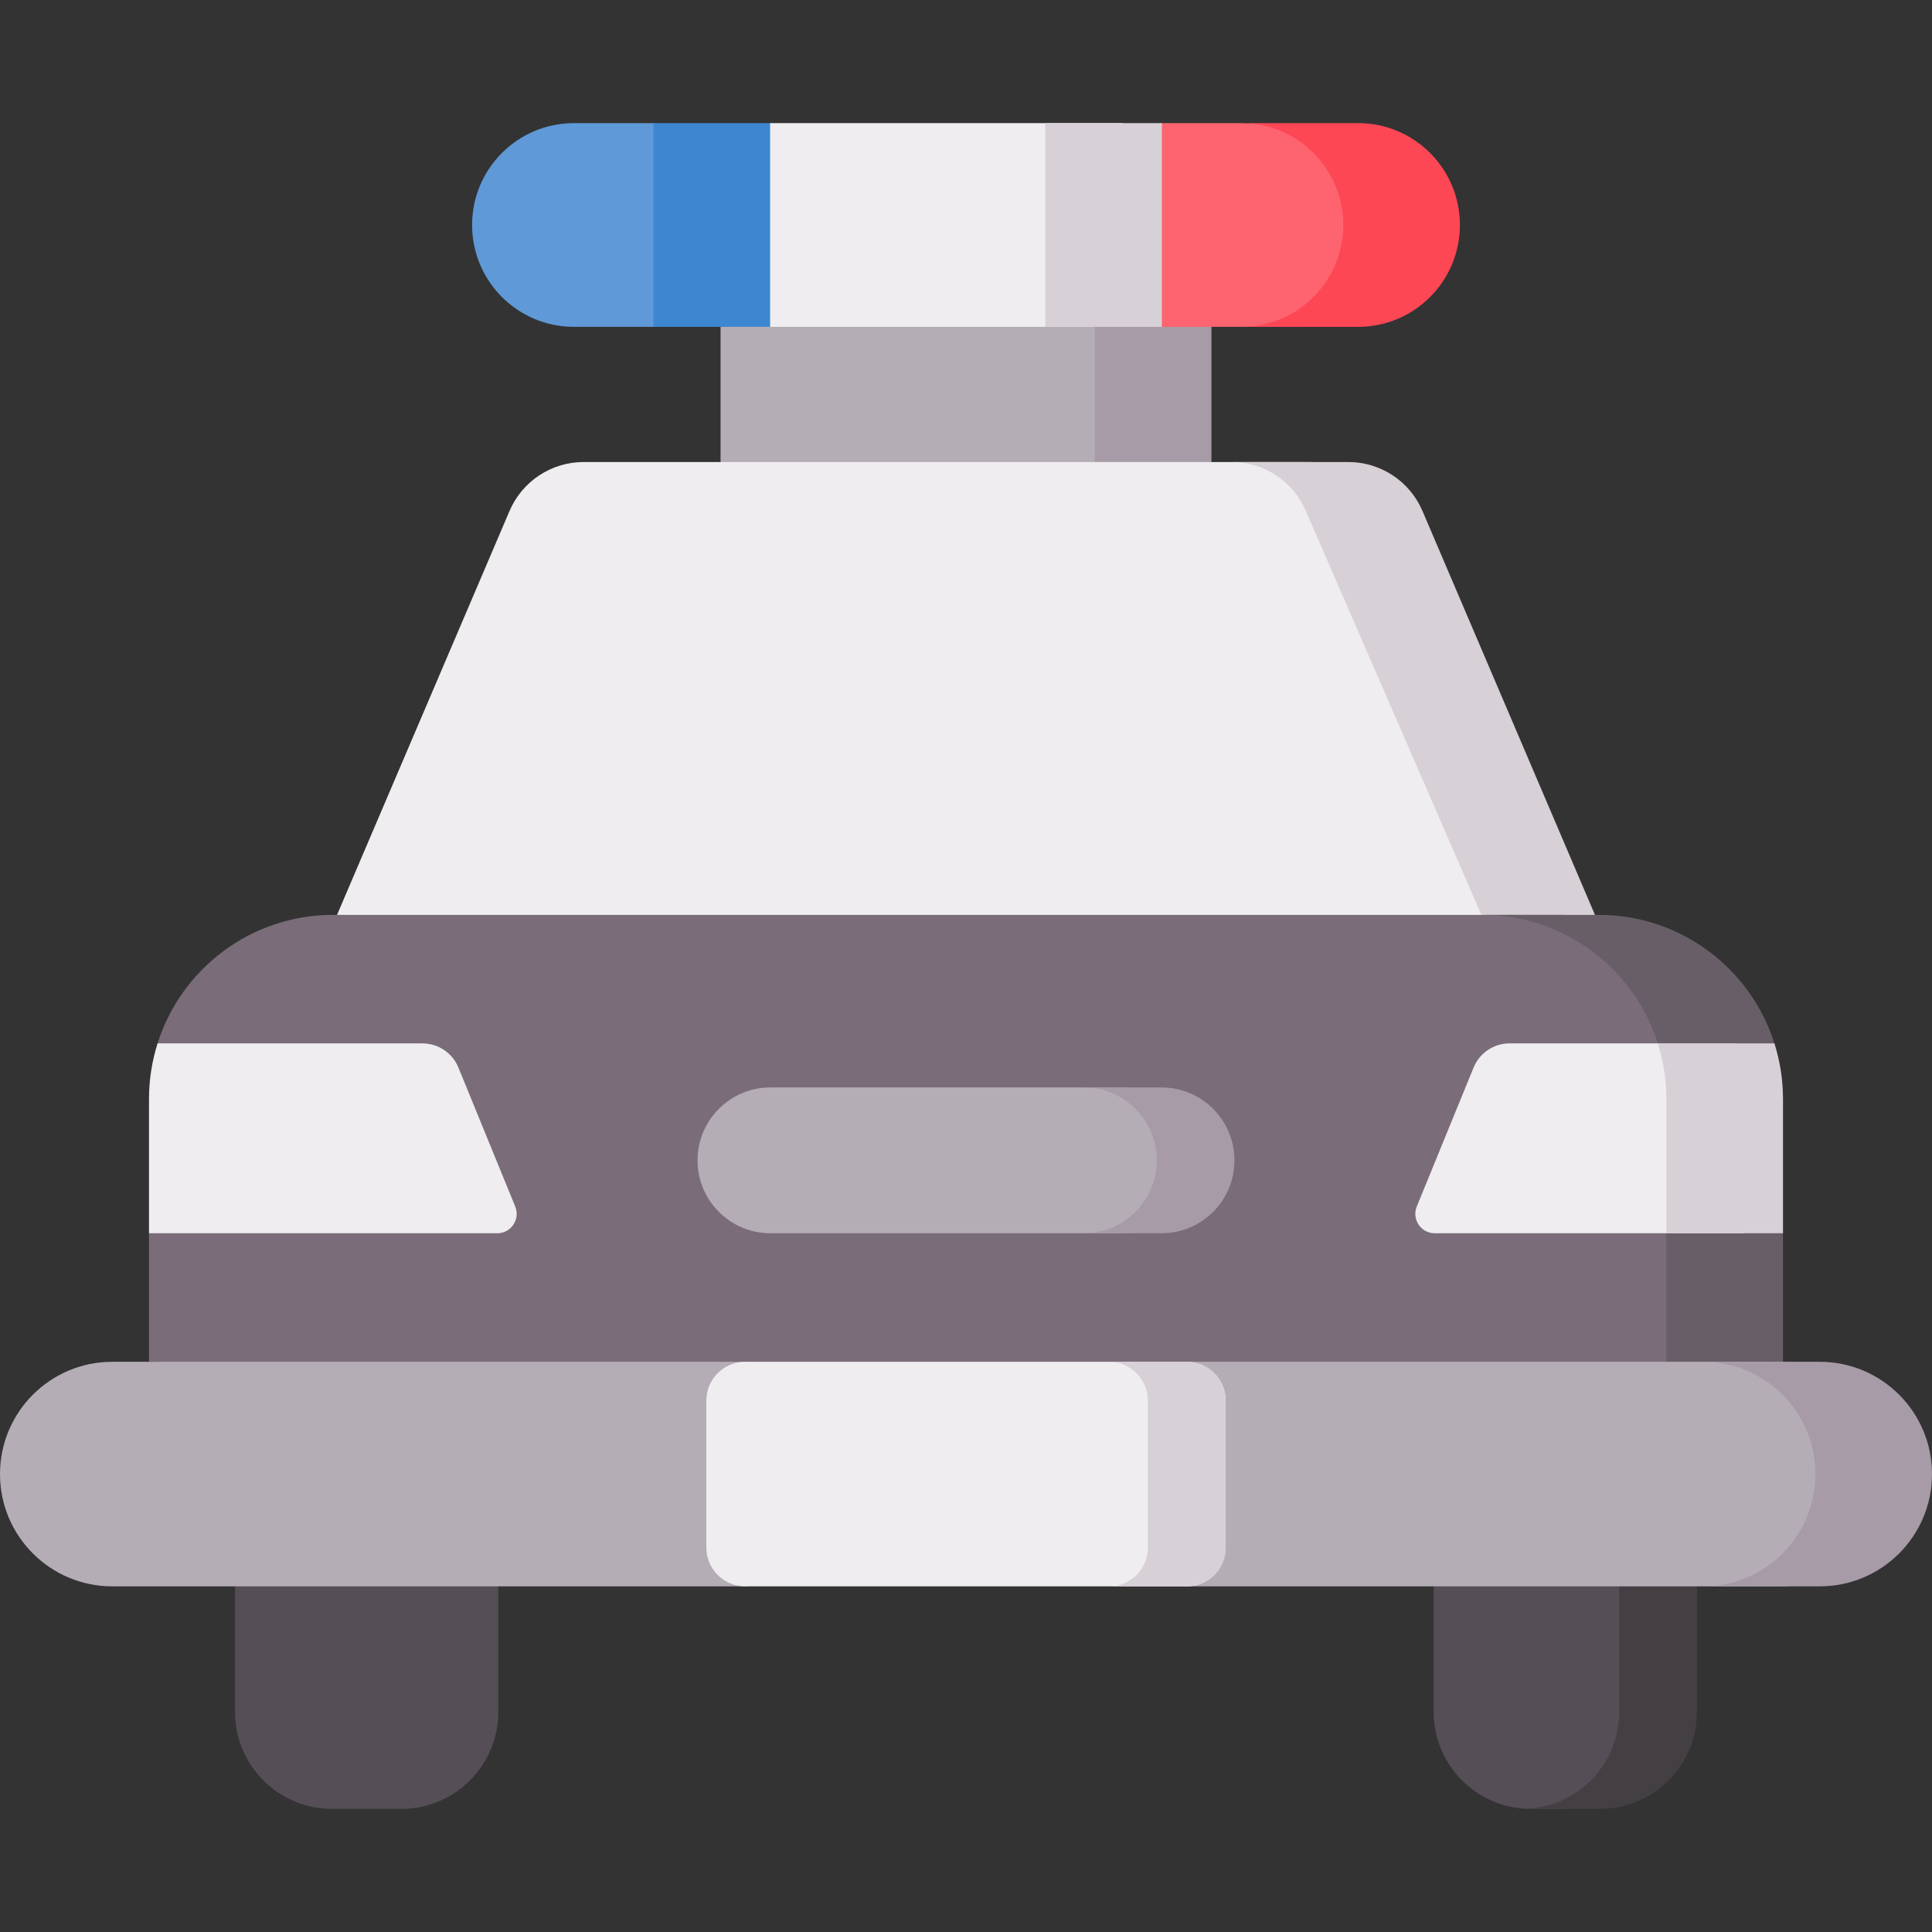 <svg id="Capa_1" enable-background="new 0 0 497 497" height="512" viewBox="0 0 497 497" width="512" xmlns="http://www.w3.org/2000/svg"><rect x="0" y="0" width="497" height="497" fill="#333333" stroke="none"/><g><path d="m301.638 118.853-53.139 10-63.137-10v-34.769l63.139-10 53.137 10z" fill="#b5adb6"/><path d="m281.638 79.332v44.272l30-4.751v-34.769z" fill="#a79ba7"/><path d="m339.437 32.439-20.087-.77h-20.458l-50.391 10v32.414l50.391 10h20.458l20.045-.236c14.474 0 26.162-11.498 26.162-25.971 0-14.473-11.647-25.437-26.12-25.437z" fill="#fe646f"/><path d="m147.65 84.084h20.458l30-10h50.391v-32.414h-50.391l-30-10h-20.458c-14.474 0-26.207 11.733-26.207 26.207 0 14.473 11.733 26.207 26.207 26.207z" fill="#5f99d7"/><path d="m401.581 465.33h-7.812c-13.784 0-24.959-11.174-24.959-24.959v-32.288l33.865-10 23.865 10v32.288c0 13.785-11.174 24.959-24.959 24.959z" fill="#554e56"/><path d="m248.499 41.67-50.391-10h-30v52.414h30l50.391-10z" fill="#3c87d0"/><path d="m336.859 118.853h-186.718c-8.302 0-15.803 4.953-19.064 12.588l-44.375 103.907 161.799 10 151.796-10-44.375-103.907c-3.26-7.635-10.761-12.588-19.063-12.588z" fill="#efedef"/><path d="m335.923 131.441 45.924 105.665 28.451-1.758-44.375-103.907c-3.261-7.635-10.762-12.588-19.064-12.588h-30c8.302 0 15.803 4.953 19.064 12.588z" fill="#d7d0d6"/><path d="m448.671 350.316-200.169 10-210.172-10v-33.065l10-34.528c0-4.988-9.229-9.796-7.8-14.311 6.067-19.169 23.999-33.064 45.175-33.064h315.591c21.177 0 39.108 13.894 45.175 33.064 1.429 4.515 2.2 9.323 2.2 14.311v34.528z" fill="#7a6d79"/><path d="m416.54 402.177v38.194c0 13.418-10.589 24.358-23.865 24.931.363.016.727.028 1.094.028h17.812c13.784 0 24.959-11.174 24.959-24.959v-32.288z" fill="#433f43"/><path d="m103.231 465.33h-17.812c-13.785 0-24.959-11.174-24.959-24.959v-32.288l33.865-10 33.865 10v32.288c0 13.785-11.175 24.959-24.959 24.959z" fill="#554e56"/><path d="m349.35 31.67h-30c14.474 0 26.207 11.733 26.207 26.207 0 14.474-11.733 26.207-26.207 26.207h30c14.474 0 26.207-11.733 26.207-26.207 0-14.474-11.733-26.207-26.207-26.207z" fill="#fd4755"/><path d="m448.671 282.723c0-4.988 9.229-9.796 7.8-14.311-6.067-19.169-23.999-33.064-45.175-33.064h-30c21.177 0 39.108 13.894 45.175 33.064 1.429 4.515 2.2 9.323 2.2 14.311v34.528 34.493l30-1.427v-33.065z" fill="#685e68"/><path d="m117.922 274.618 14.617 35.751c1.343 3.284-1.073 6.881-4.621 6.881h-89.589v-34.528c0-4.988.776-9.794 2.205-14.31h68.146c4.055.001 7.707 2.453 9.242 6.206z" fill="#efedef"/><path d="m458.116 350.316h-152.814l-56.802 10-56.802-10h-162.814c-15.952 0-28.884 12.932-28.884 28.884 0 15.952 12.932 28.884 28.884 28.884h162.814l56.802-10 56.802 10h152.814c15.952 0 28.884-12.932 28.884-28.884 0-15.952-12.932-28.884-28.884-28.884z" fill="#b5adb6"/><g><path d="m468.116 350.316h-30c15.952 0 28.884 12.932 28.884 28.884 0 15.952-12.932 28.883-28.884 28.883h30c15.952 0 28.884-12.931 28.884-28.883 0-15.952-12.932-28.884-28.884-28.884z" fill="#a79ba7"/></g><path d="m379.078 274.618-14.617 35.751c-1.343 3.284 1.073 6.881 4.621 6.881h79.589v-34.528c0-4.988-.776-9.794-2.205-14.31h-58.146c-4.055.001-7.707 2.453-9.242 6.206z" fill="#efedef"/><path d="m456.466 268.413h-30c1.429 4.516 2.205 9.322 2.205 14.31v34.528h30v-34.528c0-4.989-.776-9.795-2.205-14.31z" fill="#d7d0d6"/><path d="m198.108 31.67h90.784v52.414h-90.784z" fill="#efedef"/><path d="m268.892 31.67h30v52.414h-30z" fill="#d7d0d6"/><path d="m305.302 408.083h-113.604c-5.523 0-10-4.477-10-10v-37.767c0-5.523 4.477-10 10-10h113.605c5.523 0 10 4.477 10 10v37.767c-.001 5.523-4.478 10-10.001 10z" fill="#efedef"/><path d="m305.302 350.316h-20c5.523 0 10 4.477 10 10v37.767c0 5.523-4.477 10-10 10h20c5.523 0 10-4.477 10-10v-37.767c0-5.523-4.477-10-10-10z" fill="#d7d0d6"/><path d="m288.804 317.251h-90.608c-10.357 0-18.753-8.396-18.753-18.753 0-10.357 8.396-18.753 18.753-18.753h90.608c10.357 0 18.753 8.396 18.753 18.753 0 10.357-8.396 18.753-18.753 18.753z" fill="#b5adb6"/><path d="m298.804 279.744h-20c10.357 0 18.753 8.396 18.753 18.753s-8.396 18.753-18.753 18.753h20c10.357 0 18.753-8.396 18.753-18.753s-8.396-18.753-18.753-18.753z" fill="#a79ba7"/></g></svg>